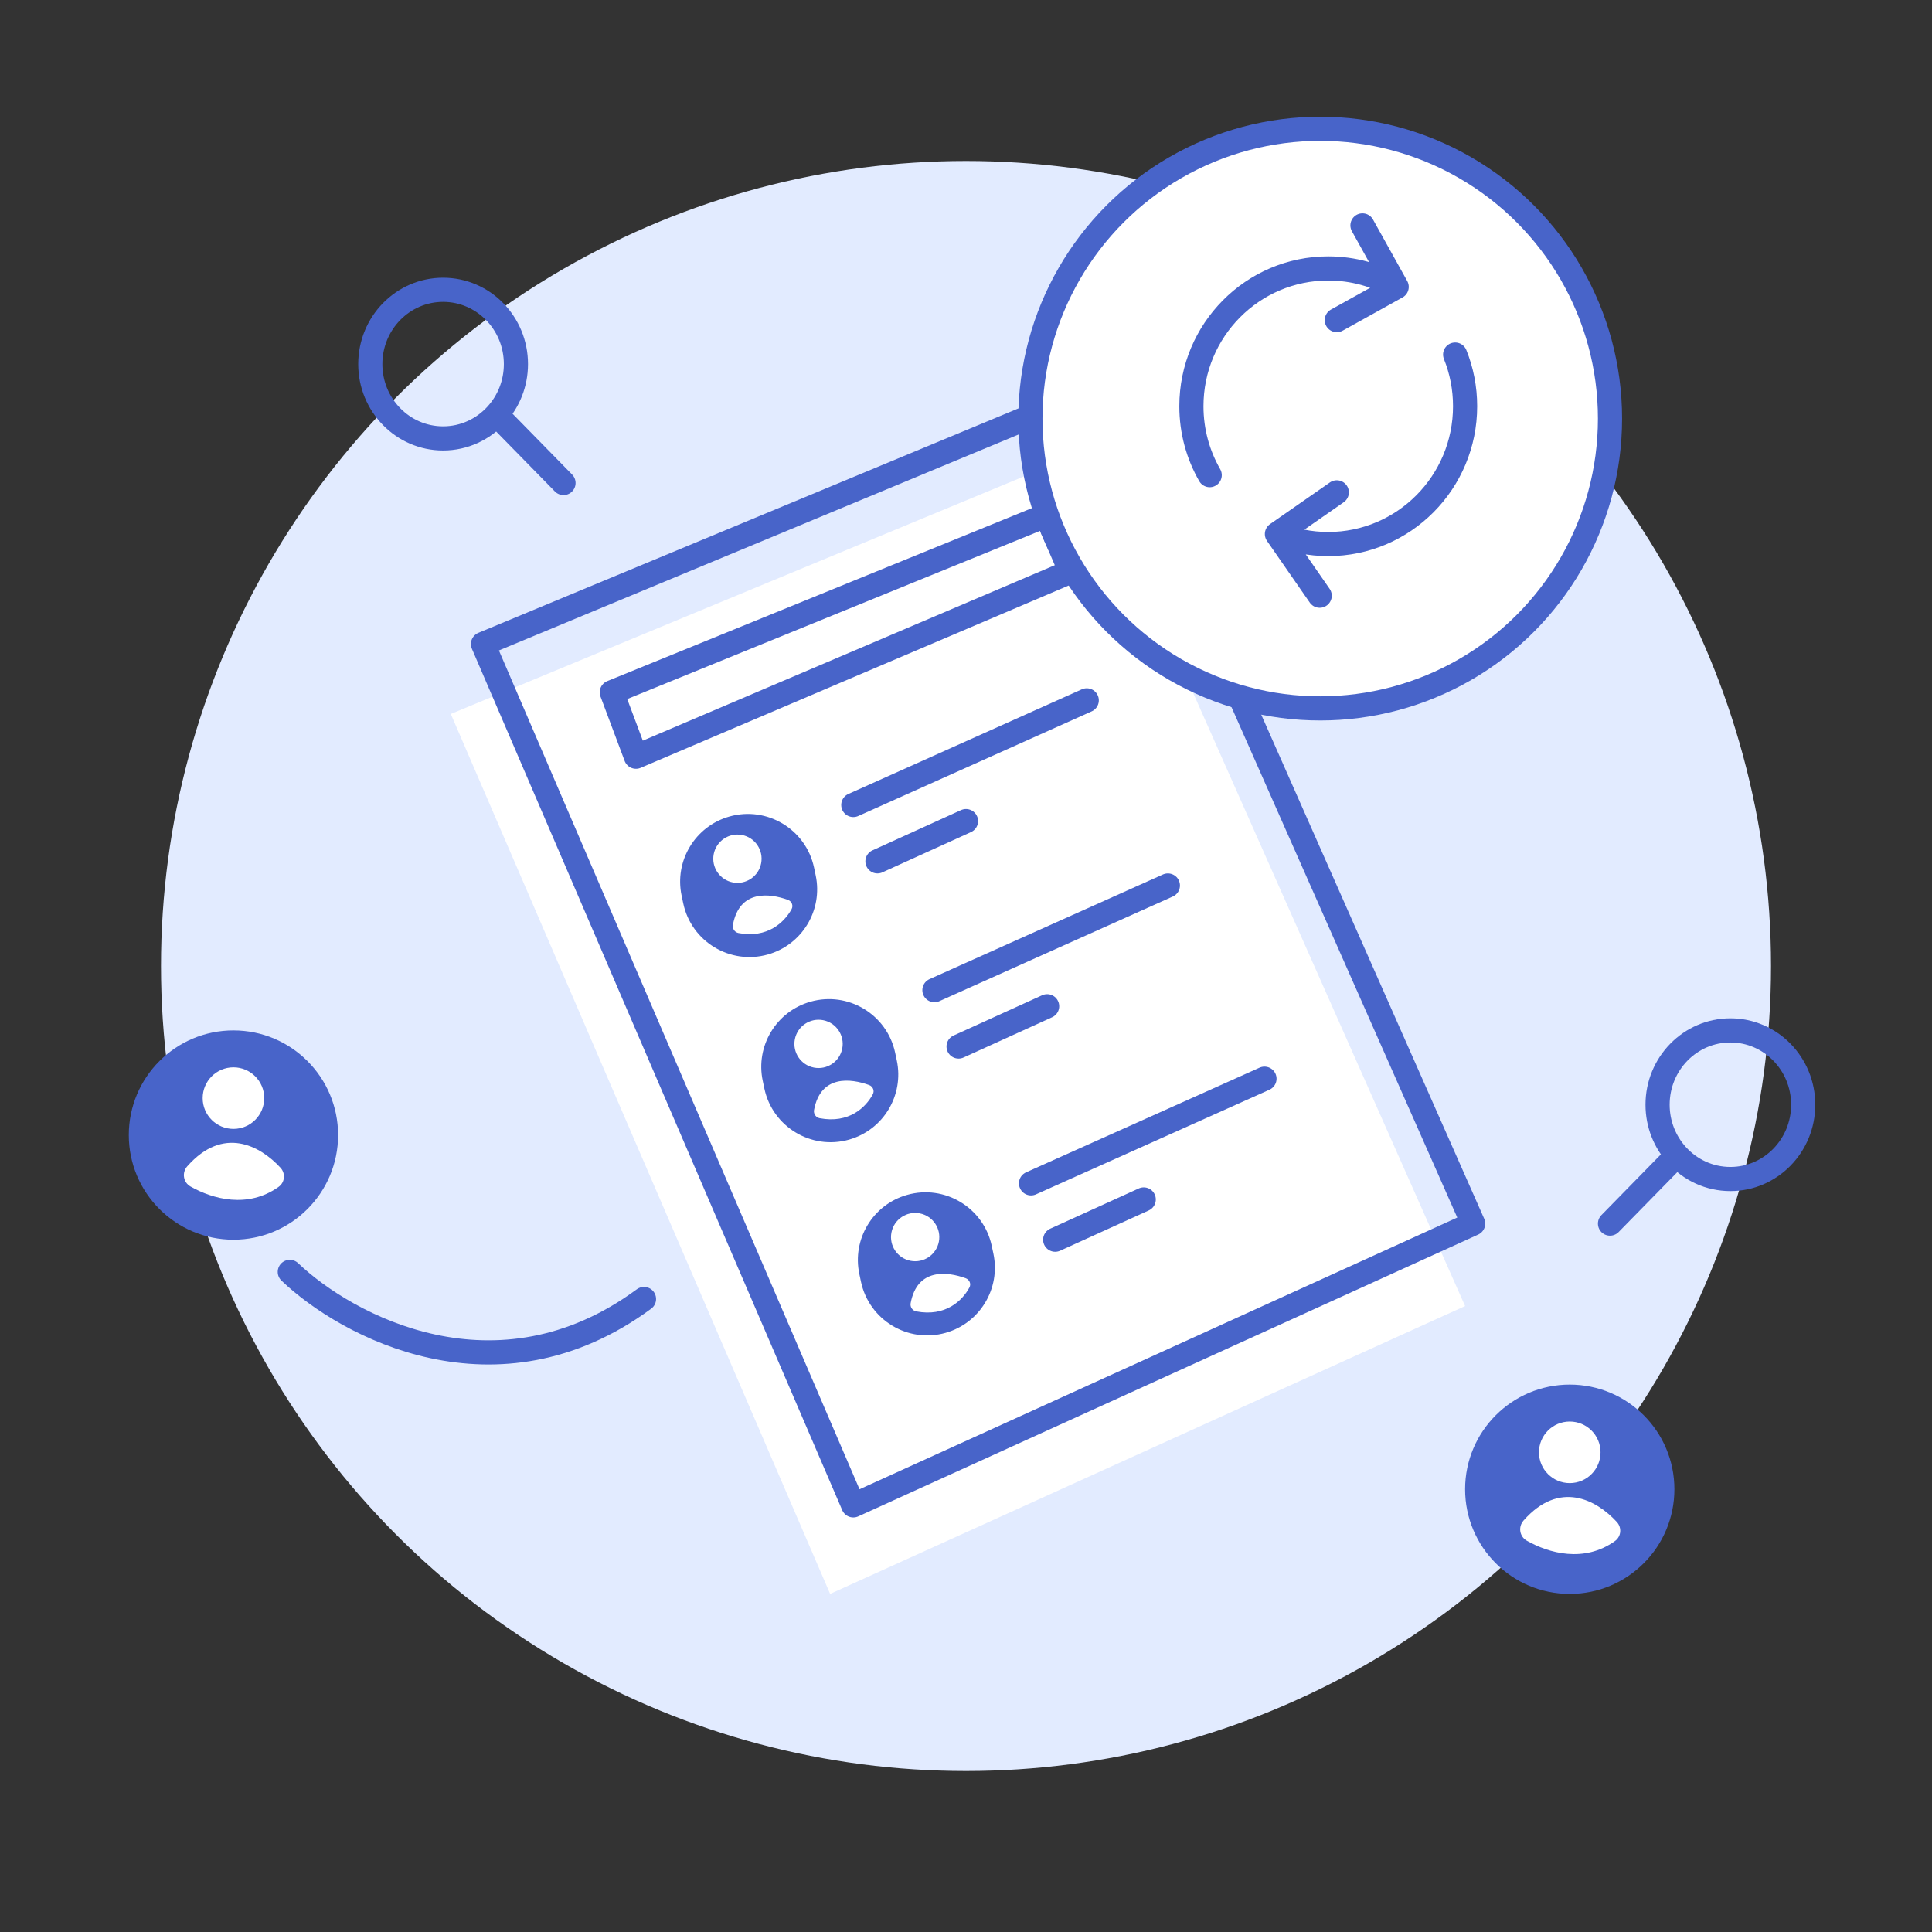 <svg width="120" height="120" viewBox="0 0 120 120" fill="none" xmlns="http://www.w3.org/2000/svg">
  <rect x="0" y="0" width="120" height="120" fill="#333333" stroke="none"/>
  <circle cx="60" cy="60" r="50" fill="#E2EBFF" />
  <path d="M67.439 28L28 44.345L51.561 99L91 81.122L67.439 28Z" fill="white" />
  <path d="M68.5 24L30 40L53 93.5L91.5 76L68.5 24Z" stroke="#4864C9" stroke-width="1.5" stroke-linecap="round"
    stroke-linejoin="round" />
  <path d="M53 50L67.5 43.5" stroke="#4864C9" stroke-width="1.5" stroke-linecap="round" stroke-linejoin="round" />
  <path d="M54.5 53.5L60 51" stroke="#4864C9" stroke-width="1.5" stroke-linecap="round" stroke-linejoin="round" />
  <path
    d="M42.438 56.113L42.337 55.635C41.877 53.469 43.175 51.318 45.306 50.716C47.645 50.054 50.056 51.51 50.562 53.888L50.663 54.366C51.123 56.531 49.825 58.682 47.694 59.285C45.355 59.946 42.944 58.491 42.438 56.113Z"
    fill="#4864C9" />
  <path
    d="M45.523 57.444C45.933 55.237 47.811 55.485 48.934 55.89C49.175 55.977 49.289 56.247 49.166 56.471C48.713 57.292 47.66 58.297 45.87 57.953C45.634 57.908 45.48 57.68 45.523 57.444Z"
    fill="white" />
  <circle cx="45.803" cy="53.337" r="1.5" transform="rotate(10.941 45.803 53.337)" fill="white" />
  <path d="M58.039 61.5L72.539 55" stroke="#4864C9" stroke-width="1.5" stroke-linecap="round"
    stroke-linejoin="round" />
  <path d="M59.539 65L65.039 62.5" stroke="#4864C9" stroke-width="1.5" stroke-linecap="round"
    stroke-linejoin="round" />
  <path
    d="M47.477 67.613L47.376 67.135C46.916 64.969 48.214 62.818 50.344 62.216C52.684 61.554 55.095 63.01 55.6 65.388L55.702 65.866C56.162 68.031 54.864 70.183 52.733 70.785C50.394 71.446 47.983 69.991 47.477 67.613Z"
    fill="#4864C9" />
  <path
    d="M50.562 68.943C50.973 66.734 52.856 66.986 53.978 67.392C54.217 67.478 54.332 67.745 54.212 67.968C53.77 68.79 52.725 69.798 50.91 69.453C50.674 69.408 50.519 69.18 50.562 68.943Z"
    fill="white" />
  <circle cx="50.842" cy="64.838" r="1.5" transform="rotate(10.941 50.842 64.838)" fill="white" />
  <path d="M64.039 73.5L78.539 67" stroke="#4864C9" stroke-width="1.5" stroke-linecap="round"
    stroke-linejoin="round" />
  <path d="M65.539 77L71.039 74.5" stroke="#4864C9" stroke-width="1.5" stroke-linecap="round"
    stroke-linejoin="round" />
  <path
    d="M53.477 79.613L53.376 79.135C52.916 76.969 54.214 74.818 56.344 74.216C58.684 73.554 61.095 75.01 61.6 77.388L61.702 77.866C62.162 80.031 60.864 82.183 58.733 82.785C56.394 83.446 53.983 81.991 53.477 79.613Z"
    fill="#4864C9" />
  <path
    d="M56.562 80.943C56.973 78.734 58.856 78.986 59.978 79.392C60.217 79.478 60.332 79.745 60.212 79.968C59.77 80.79 58.725 81.798 56.91 81.453C56.674 81.408 56.519 81.18 56.562 80.943Z"
    fill="white" />
  <circle cx="56.842" cy="76.838" r="1.5" transform="rotate(10.941 56.842 76.838)" fill="white" />
  <circle cx="14.5" cy="70.5" r="6.5" fill="#4864C9" />
  <circle cx="14.5" cy="68.206" r="1.912" fill="white" />
  <path
    d="M17.305 73.718C15.393 75.084 13.203 74.474 11.832 73.695C11.376 73.436 11.285 72.833 11.633 72.439C13.863 69.917 16.149 71.15 17.419 72.527C17.747 72.882 17.699 73.437 17.305 73.718Z"
    fill="white" />
  <circle cx="97.5" cy="92.5" r="6.5" fill="#4864C9" />
  <circle cx="97.5" cy="90.206" r="1.912" fill="white" />
  <path
    d="M100.306 95.718C98.393 97.084 96.203 96.474 94.832 95.695C94.376 95.436 94.285 94.833 94.633 94.439C96.863 91.917 99.149 93.15 100.419 94.527C100.747 94.882 100.699 95.437 100.306 95.718Z"
    fill="white" />
  <path d="M39.5 47L38 43L65 32L66.5 35.5L39.5 47Z" stroke="#4864C9" stroke-width="1.5" stroke-linecap="round"
    stroke-linejoin="round" />
  <path d="M18 79C21.526 82.365 30.861 87.413 40 80.683" stroke="#4864C9" stroke-width="1.5" stroke-linecap="round"
    stroke-linejoin="round" />
  <path
    d="M30.839 25.753C31.587 24.93 32.045 23.827 32.045 22.615C32.045 20.066 30.02 18 27.522 18C25.025 18 23 20.066 23 22.615C23 25.164 25.025 27.231 27.522 27.231C28.833 27.231 30.013 26.662 30.839 25.753ZM30.839 25.753L35 30"
    stroke="#4864C9" stroke-width="1.5" stroke-linecap="round" stroke-linejoin="round" />
  <path
    d="M104.161 71.753C103.413 70.93 102.955 69.827 102.955 68.615C102.955 66.066 104.98 64 107.478 64C109.975 64 112 66.066 112 68.615C112 71.164 109.975 73.231 107.478 73.231C106.167 73.231 104.987 72.662 104.161 71.753ZM104.161 71.753L100 76"
    stroke="#4864C9" stroke-width="1.5" stroke-linecap="round" stroke-linejoin="round" />
  <circle cx="82" cy="26" r="18" fill="white" stroke="#4864C9" stroke-width="1.5" stroke-linecap="round"
    stroke-linejoin="round" />
  <path
    d="M86.75 17.819C85.5 17.091 84.048 16.674 82.5 16.674C77.806 16.674 74 20.506 74 25.233C74 26.791 74.414 28.253 75.137 29.512M86.75 17.819L84.625 14M86.75 17.819L83.031 19.884M90.382 22.023C90.781 23.014 91 24.098 91 25.233C91 29.959 87.194 33.791 82.5 33.791C81.373 33.791 80.297 33.57 79.312 33.169M79.312 33.169L83.031 30.581M79.312 33.169L81.969 37"
    stroke="#4864C9" stroke-width="1.5" stroke-linecap="round" stroke-linejoin="round" />
</svg>